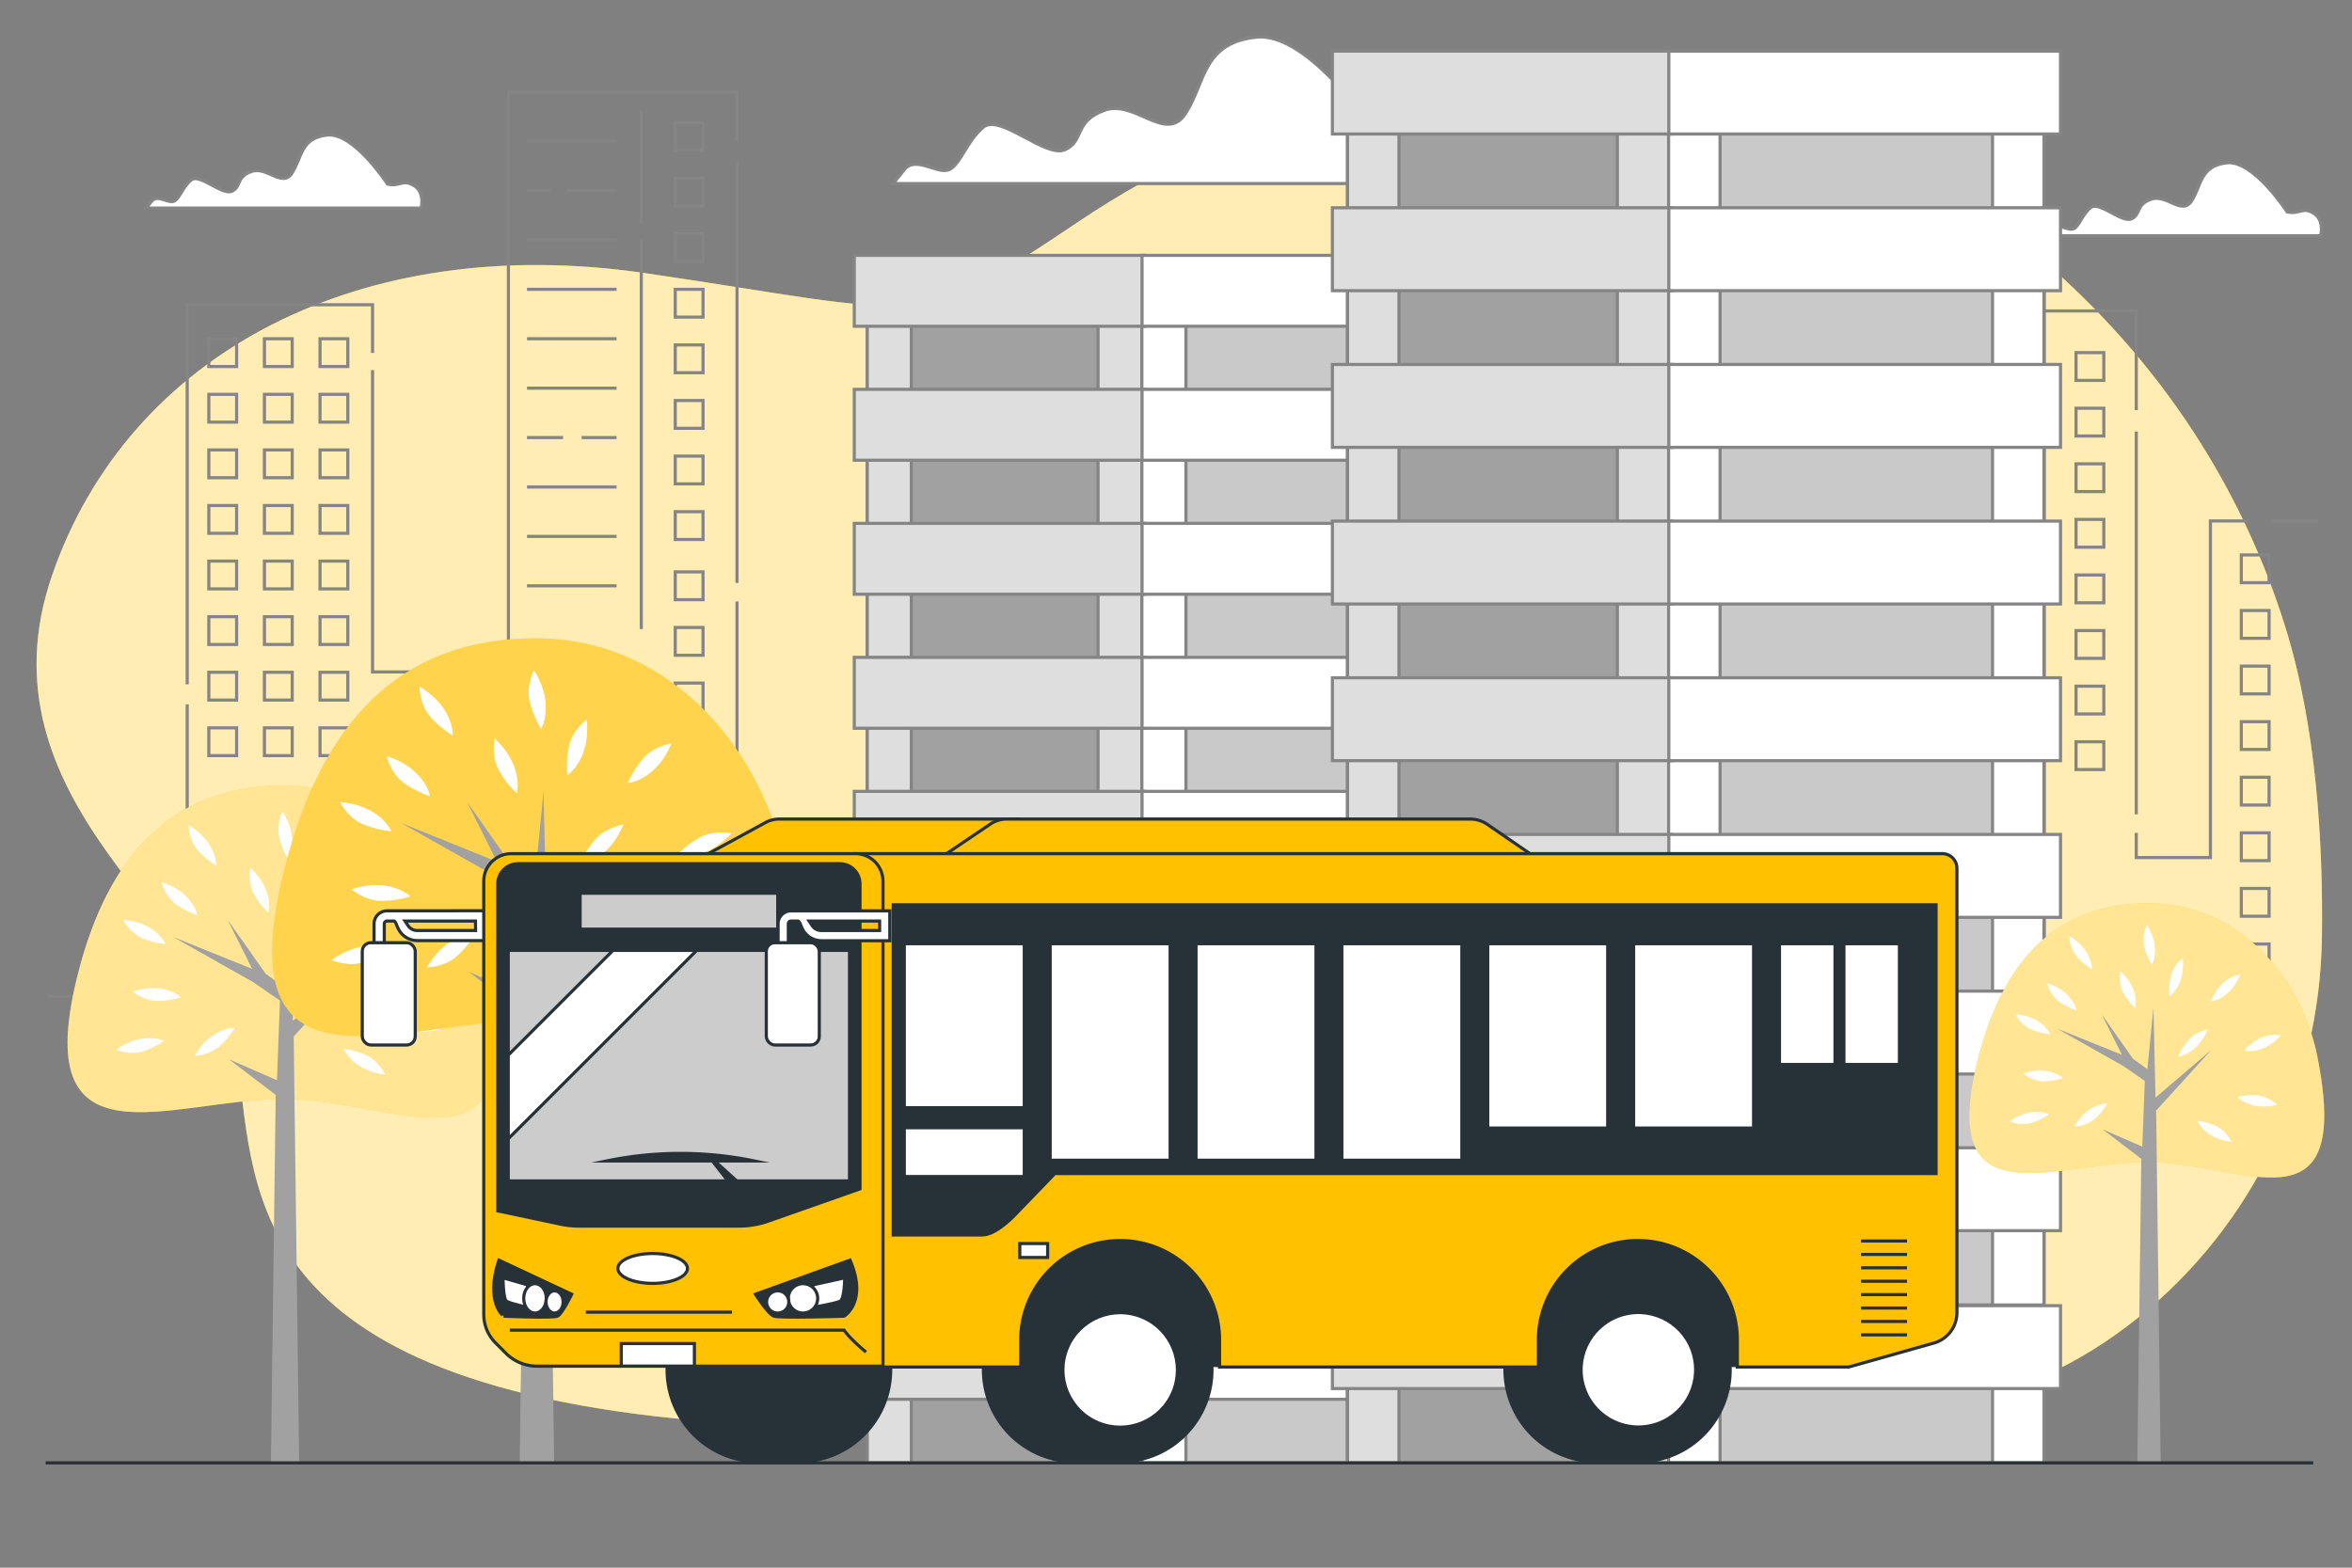<svg xmlns="http://www.w3.org/2000/svg" viewBox="0 0 750 500"><rect x="0" y="0" width="750" height="500" fill="#808080" stroke="none"/><g id="freepik--background-simple--inject-8"><path d="M681.78,420.28c36.79-29.5,58-74.28,58.63-121.43.41-29.72-1.73-67.06-11.71-99-32.93-105.38-126-162.54-194-174.73s-138.16,10.16-191,45.71-47.74,29.46-138.15,16.26S41,112.48,16.57,183.6,66.34,295,74.47,332.25,68.38,435.53,209.59,451.79s183.87-63,254-40.64C520,429.14,604,482.64,681.78,420.28Z" style="fill:#FFC100"></path><path d="M681.78,420.28c36.79-29.5,58-74.28,58.63-121.43.41-29.72-1.73-67.06-11.71-99-32.93-105.38-126-162.54-194-174.73s-138.16,10.16-191,45.71-47.74,29.46-138.15,16.26S41,112.48,16.57,183.6,66.34,295,74.47,332.25,68.38,435.53,209.59,451.79s183.87-63,254-40.64C520,429.14,604,482.64,681.78,420.28Z" style="fill:#fff;opacity:0.7"></path></g><g id="freepik--Clouds--inject-8"><path d="M439.19,43.27s-21.55-33.22-38.61-31.42-16.16,14.36-22.45,24.24-16.16-4.49-26-.9-6.29,9.88-12.57,12.57-20.66-11.67-26-7.18-7.19,11.67-10.78,13.47-10.77-4.49-14.36,0l-3.59,4.49h176s2.69-9.88-4.49-14.37S447.27,45.07,439.19,43.27Z" style="fill:#fff;stroke:#858585;stroke-miterlimit:10"></path><path d="M729.33,67.59S718.59,51,710.09,51.93,702,59.09,698.91,64s-8-2.24-13-.45-3.13,4.92-6.26,6.26-10.29-5.81-13-3.58-3.58,5.82-5.37,6.71-5.36-2.23-7.15,0l-1.79,2.24h87.66s1.34-4.92-2.24-7.16S733.35,68.48,729.33,67.59Z" style="fill:#fff;stroke:#858585;stroke-miterlimit:10"></path><path d="M123.57,58.72s-10.73-16.55-19.23-15.65-8,7.15-11.18,12.07-8-2.23-13-.44S77.06,59.62,73.93,61s-10.29-5.82-13-3.58-3.58,5.81-5.37,6.71-5.37-2.24-7.16,0l-1.78,2.23h87.66s1.34-4.92-2.24-7.15S127.6,59.62,123.57,58.72Z" style="fill:#fff;stroke:#858585;stroke-miterlimit:10"></path></g><g id="freepik--City--inject-8"><line x1="723.92" y1="166.15" x2="739.32" y2="166.15" style="fill:none;stroke:#858585;stroke-miterlimit:10"></line><polyline points="681.21 265.63 681.21 273.51 704.85 273.51 704.85 166.15 717.09 166.15" style="fill:none;stroke:#858585;stroke-miterlimit:10"></polyline><line x1="681.21" y1="137.63" x2="681.21" y2="259.71" style="fill:none;stroke:#858585;stroke-miterlimit:10"></line><polyline points="235.02 191.84 235.02 267.18 296.09 267.18 296.09 154.33 330.56 154.33 330.56 193.73 349.28 193.73 349.28 117.89 387.69 117.89 387.69 137.59 407.39 137.59 407.39 99.17 681.21 99.17 681.21 130.79" style="fill:none;stroke:#858585;stroke-miterlimit:10"></polyline><line x1="235.02" y1="51.53" x2="235.02" y2="185.91" style="fill:none;stroke:#858585;stroke-miterlimit:10"></line><polyline points="118.8 118.04 118.8 214.31 162.13 214.31 162.13 29.24 235.02 29.24 235.02 45.15" style="fill:none;stroke:#858585;stroke-miterlimit:10"></polyline><polyline points="59.7 218.26 59.7 97.2 118.8 97.2 118.8 112.57" style="fill:none;stroke:#858585;stroke-miterlimit:10"></polyline><polyline points="15.37 317.84 59.7 317.84 59.7 224.63" style="fill:none;stroke:#858585;stroke-miterlimit:10"></polyline><line x1="168.04" y1="45" x2="196.61" y2="45" style="fill:none;stroke:#858585;stroke-miterlimit:10"></line><line x1="180.47" y1="60.76" x2="196.61" y2="60.76" style="fill:none;stroke:#858585;stroke-miterlimit:10"></line><line x1="168.04" y1="60.76" x2="175.46" y2="60.76" style="fill:none;stroke:#858585;stroke-miterlimit:10"></line><line x1="168.04" y1="76.52" x2="196.61" y2="76.52" style="fill:none;stroke:#858585;stroke-miterlimit:10"></line><line x1="168.04" y1="92.28" x2="196.61" y2="92.28" style="fill:none;stroke:#858585;stroke-miterlimit:10"></line><line x1="168.04" y1="108.04" x2="196.61" y2="108.04" style="fill:none;stroke:#858585;stroke-miterlimit:10"></line><line x1="168.04" y1="123.8" x2="196.61" y2="123.8" style="fill:none;stroke:#858585;stroke-miterlimit:10"></line><line x1="185.48" y1="139.56" x2="196.61" y2="139.56" style="fill:none;stroke:#858585;stroke-miterlimit:10"></line><line x1="168.04" y1="139.56" x2="179.56" y2="139.56" style="fill:none;stroke:#858585;stroke-miterlimit:10"></line><line x1="168.04" y1="155.32" x2="196.61" y2="155.32" style="fill:none;stroke:#858585;stroke-miterlimit:10"></line><line x1="168.04" y1="171.08" x2="196.61" y2="171.08" style="fill:none;stroke:#858585;stroke-miterlimit:10"></line><line x1="168.04" y1="186.84" x2="196.61" y2="186.84" style="fill:none;stroke:#858585;stroke-miterlimit:10"></line><line x1="204.49" y1="76.58" x2="204.49" y2="200.63" style="fill:none;stroke:#858585;stroke-miterlimit:10"></line><line x1="204.49" y1="35.15" x2="204.49" y2="71.12" style="fill:none;stroke:#858585;stroke-miterlimit:10"></line><rect x="66.59" y="108.04" width="8.86" height="8.86" style="fill:none;stroke:#858585;stroke-miterlimit:10"></rect><rect x="66.59" y="125.77" width="8.86" height="8.86" style="fill:none;stroke:#858585;stroke-miterlimit:10"></rect><rect x="66.59" y="143.5" width="8.86" height="8.86" style="fill:none;stroke:#858585;stroke-miterlimit:10"></rect><rect x="66.59" y="161.23" width="8.86" height="8.86" style="fill:none;stroke:#858585;stroke-miterlimit:10"></rect><rect x="66.59" y="178.96" width="8.86" height="8.86" style="fill:none;stroke:#858585;stroke-miterlimit:10"></rect><rect x="66.59" y="196.69" width="8.86" height="8.86" style="fill:none;stroke:#858585;stroke-miterlimit:10"></rect><rect x="66.59" y="214.42" width="8.86" height="8.86" style="fill:none;stroke:#858585;stroke-miterlimit:10"></rect><rect x="66.59" y="232.14" width="8.86" height="8.86" style="fill:none;stroke:#858585;stroke-miterlimit:10"></rect><rect x="84.32" y="108.04" width="8.86" height="8.86" style="fill:none;stroke:#858585;stroke-miterlimit:10"></rect><rect x="84.32" y="125.77" width="8.86" height="8.86" style="fill:none;stroke:#858585;stroke-miterlimit:10"></rect><rect x="84.32" y="143.5" width="8.86" height="8.86" style="fill:none;stroke:#858585;stroke-miterlimit:10"></rect><rect x="84.32" y="161.23" width="8.86" height="8.86" style="fill:none;stroke:#858585;stroke-miterlimit:10"></rect><rect x="84.32" y="178.96" width="8.86" height="8.86" style="fill:none;stroke:#858585;stroke-miterlimit:10"></rect><rect x="84.32" y="196.69" width="8.86" height="8.86" style="fill:none;stroke:#858585;stroke-miterlimit:10"></rect><rect x="84.32" y="214.42" width="8.86" height="8.86" style="fill:none;stroke:#858585;stroke-miterlimit:10"></rect><rect x="84.32" y="232.14" width="8.86" height="8.86" style="fill:none;stroke:#858585;stroke-miterlimit:10"></rect><rect x="215.32" y="39.09" width="8.86" height="8.86" style="fill:none;stroke:#858585;stroke-miterlimit:10"></rect><rect x="215.32" y="56.82" width="8.86" height="8.86" style="fill:none;stroke:#858585;stroke-miterlimit:10"></rect><rect x="215.32" y="74.55" width="8.86" height="8.86" style="fill:none;stroke:#858585;stroke-miterlimit:10"></rect><rect x="215.32" y="92.28" width="8.86" height="8.86" style="fill:none;stroke:#858585;stroke-miterlimit:10"></rect><rect x="215.32" y="110.01" width="8.86" height="8.86" style="fill:none;stroke:#858585;stroke-miterlimit:10"></rect><rect x="215.32" y="127.74" width="8.86" height="8.86" style="fill:none;stroke:#858585;stroke-miterlimit:10"></rect><rect x="215.32" y="145.47" width="8.86" height="8.86" style="fill:none;stroke:#858585;stroke-miterlimit:10"></rect><rect x="215.32" y="163.2" width="8.86" height="8.86" style="fill:none;stroke:#858585;stroke-miterlimit:10"></rect><rect x="215.32" y="182.4" width="8.86" height="8.86" style="fill:none;stroke:#858585;stroke-miterlimit:10"></rect><rect x="215.32" y="200.13" width="8.86" height="8.86" style="fill:none;stroke:#858585;stroke-miterlimit:10"></rect><rect x="215.32" y="217.86" width="8.86" height="8.86" style="fill:none;stroke:#858585;stroke-miterlimit:10"></rect><rect x="215.32" y="235.59" width="8.86" height="8.86" style="fill:none;stroke:#858585;stroke-miterlimit:10"></rect><rect x="215.32" y="253.32" width="8.86" height="8.86" style="fill:none;stroke:#858585;stroke-miterlimit:10"></rect><rect x="215.32" y="271.05" width="8.86" height="8.86" style="fill:none;stroke:#858585;stroke-miterlimit:10"></rect><rect x="215.32" y="288.78" width="8.86" height="8.86" style="fill:none;stroke:#858585;stroke-miterlimit:10"></rect><rect x="215.32" y="306.51" width="8.86" height="8.86" style="fill:none;stroke:#858585;stroke-miterlimit:10"></rect><rect x="102.05" y="108.04" width="8.86" height="8.86" style="fill:none;stroke:#858585;stroke-miterlimit:10"></rect><rect x="102.05" y="125.77" width="8.86" height="8.86" style="fill:none;stroke:#858585;stroke-miterlimit:10"></rect><rect x="102.05" y="143.5" width="8.86" height="8.86" style="fill:none;stroke:#858585;stroke-miterlimit:10"></rect><rect x="102.05" y="161.23" width="8.86" height="8.86" style="fill:none;stroke:#858585;stroke-miterlimit:10"></rect><rect x="102.05" y="178.96" width="8.86" height="8.86" style="fill:none;stroke:#858585;stroke-miterlimit:10"></rect><rect x="102.05" y="196.69" width="8.86" height="8.86" style="fill:none;stroke:#858585;stroke-miterlimit:10"></rect><rect x="102.05" y="214.42" width="8.86" height="8.86" style="fill:none;stroke:#858585;stroke-miterlimit:10"></rect><rect x="102.05" y="232.14" width="8.86" height="8.86" style="fill:none;stroke:#858585;stroke-miterlimit:10"></rect><rect x="714.7" y="176.99" width="8.86" height="8.86" style="fill:none;stroke:#858585;stroke-miterlimit:10"></rect><rect x="714.7" y="194.72" width="8.86" height="8.86" style="fill:none;stroke:#858585;stroke-miterlimit:10"></rect><rect x="714.7" y="212.45" width="8.86" height="8.86" style="fill:none;stroke:#858585;stroke-miterlimit:10"></rect><rect x="714.7" y="230.17" width="8.86" height="8.86" style="fill:none;stroke:#858585;stroke-miterlimit:10"></rect><rect x="714.7" y="247.9" width="8.86" height="8.86" style="fill:none;stroke:#858585;stroke-miterlimit:10"></rect><rect x="714.7" y="265.63" width="8.86" height="8.86" style="fill:none;stroke:#858585;stroke-miterlimit:10"></rect><rect x="714.7" y="283.36" width="8.86" height="8.86" style="fill:none;stroke:#858585;stroke-miterlimit:10"></rect><rect x="714.7" y="301.09" width="8.86" height="8.86" style="fill:none;stroke:#858585;stroke-miterlimit:10"></rect><rect x="662" y="112.47" width="8.86" height="8.86" style="fill:none;stroke:#858585;stroke-miterlimit:10"></rect><rect x="662" y="130.2" width="8.86" height="8.86" style="fill:none;stroke:#858585;stroke-miterlimit:10"></rect><rect x="662" y="147.93" width="8.86" height="8.86" style="fill:none;stroke:#858585;stroke-miterlimit:10"></rect><rect x="662" y="165.66" width="8.86" height="8.86" style="fill:none;stroke:#858585;stroke-miterlimit:10"></rect><rect x="662" y="183.39" width="8.86" height="8.86" style="fill:none;stroke:#858585;stroke-miterlimit:10"></rect><rect x="662" y="201.12" width="8.86" height="8.86" style="fill:none;stroke:#858585;stroke-miterlimit:10"></rect><rect x="662" y="218.85" width="8.86" height="8.86" style="fill:none;stroke:#858585;stroke-miterlimit:10"></rect><rect x="662" y="236.58" width="8.86" height="8.86" style="fill:none;stroke:#858585;stroke-miterlimit:10"></rect></g><g id="freepik--Buidings--inject-8"><rect x="276.55" y="98.7" width="189.95" height="25.61" style="fill:#a1a1a1;stroke:#858585;stroke-miterlimit:10"></rect><rect x="364.17" y="98.7" width="102.32" height="25.61" style="fill:#c9c9c9;stroke:#858585;stroke-miterlimit:10"></rect><rect x="350.14" y="98.6" width="14.04" height="25.73" style="fill:#dedede;stroke:#858585;stroke-miterlimit:10"></rect><rect x="364.12" y="98.6" width="14.04" height="25.73" style="fill:#fff;stroke:#858585;stroke-miterlimit:10"></rect><rect x="276.55" y="98.6" width="14.04" height="25.73" style="fill:#dedede;stroke:#858585;stroke-miterlimit:10"></rect><rect x="452.46" y="98.6" width="14.04" height="25.73" style="fill:#fff;stroke:#858585;stroke-miterlimit:10"></rect><rect x="272.41" y="81.45" width="92.54" height="22.61" style="fill:#dedede;stroke:#858585;stroke-miterlimit:10"></rect><rect x="364.17" y="81.45" width="106.83" height="22.61" style="fill:#fff;stroke:#858585;stroke-miterlimit:10"></rect><rect x="276.55" y="143.89" width="189.95" height="25.61" style="fill:#a1a1a1;stroke:#858585;stroke-miterlimit:10"></rect><rect x="364.17" y="143.89" width="102.32" height="25.61" style="fill:#c9c9c9;stroke:#858585;stroke-miterlimit:10"></rect><rect x="276.55" y="189.08" width="189.95" height="25.61" style="fill:#a1a1a1;stroke:#858585;stroke-miterlimit:10"></rect><rect x="364.17" y="189.08" width="102.32" height="25.61" style="fill:#c9c9c9;stroke:#858585;stroke-miterlimit:10"></rect><rect x="276.55" y="229.4" width="189.95" height="25.61" style="fill:#a1a1a1;stroke:#858585;stroke-miterlimit:10"></rect><rect x="364.17" y="229.4" width="102.32" height="25.61" style="fill:#c9c9c9;stroke:#858585;stroke-miterlimit:10"></rect><rect x="276.55" y="269.72" width="189.95" height="25.61" style="fill:#a1a1a1;stroke:#858585;stroke-miterlimit:10"></rect><rect x="364.17" y="269.72" width="102.32" height="25.61" style="fill:#c9c9c9;stroke:#858585;stroke-miterlimit:10"></rect><rect x="276.55" y="315.6" width="189.95" height="25.61" style="fill:#a1a1a1;stroke:#858585;stroke-miterlimit:10"></rect><rect x="364.17" y="315.6" width="102.32" height="25.61" style="fill:#c9c9c9;stroke:#858585;stroke-miterlimit:10"></rect><rect x="276.55" y="357.31" width="189.95" height="25.61" style="fill:#a1a1a1;stroke:#858585;stroke-miterlimit:10"></rect><rect x="364.17" y="357.31" width="102.32" height="25.61" style="fill:#c9c9c9;stroke:#858585;stroke-miterlimit:10"></rect><rect x="350.14" y="141.34" width="14.04" height="25.73" style="fill:#dedede;stroke:#858585;stroke-miterlimit:10"></rect><rect x="364.12" y="141.34" width="14.04" height="25.73" style="fill:#fff;stroke:#858585;stroke-miterlimit:10"></rect><rect x="276.55" y="141.34" width="14.04" height="25.73" style="fill:#dedede;stroke:#858585;stroke-miterlimit:10"></rect><rect x="452.46" y="141.34" width="14.04" height="25.73" style="fill:#fff;stroke:#858585;stroke-miterlimit:10"></rect><rect x="272.41" y="124.18" width="92.54" height="22.61" style="fill:#dedede;stroke:#858585;stroke-miterlimit:10"></rect><rect x="364.17" y="124.18" width="106.83" height="22.61" style="fill:#fff;stroke:#858585;stroke-miterlimit:10"></rect><rect x="350.14" y="184.08" width="14.04" height="25.73" style="fill:#dedede;stroke:#858585;stroke-miterlimit:10"></rect><rect x="364.12" y="184.08" width="14.04" height="25.73" style="fill:#fff;stroke:#858585;stroke-miterlimit:10"></rect><rect x="276.55" y="184.08" width="14.04" height="25.73" style="fill:#dedede;stroke:#858585;stroke-miterlimit:10"></rect><rect x="452.46" y="184.08" width="14.04" height="25.73" style="fill:#fff;stroke:#858585;stroke-miterlimit:10"></rect><rect x="272.41" y="166.92" width="92.54" height="22.61" style="fill:#dedede;stroke:#858585;stroke-miterlimit:10"></rect><rect x="364.17" y="166.92" width="106.83" height="22.61" style="fill:#fff;stroke:#858585;stroke-miterlimit:10"></rect><rect x="350.14" y="226.81" width="14.04" height="25.73" style="fill:#dedede;stroke:#858585;stroke-miterlimit:10"></rect><rect x="364.12" y="226.81" width="14.04" height="25.73" style="fill:#fff;stroke:#858585;stroke-miterlimit:10"></rect><rect x="276.55" y="226.81" width="14.04" height="25.73" style="fill:#dedede;stroke:#858585;stroke-miterlimit:10"></rect><rect x="452.46" y="226.81" width="14.04" height="25.73" style="fill:#fff;stroke:#858585;stroke-miterlimit:10"></rect><rect x="272.41" y="209.66" width="92.54" height="22.61" style="fill:#dedede;stroke:#858585;stroke-miterlimit:10"></rect><rect x="364.17" y="209.66" width="106.83" height="22.61" style="fill:#fff;stroke:#858585;stroke-miterlimit:10"></rect><rect x="350.14" y="269.55" width="14.04" height="25.73" style="fill:#dedede;stroke:#858585;stroke-miterlimit:10"></rect><rect x="364.12" y="269.55" width="14.04" height="25.73" style="fill:#fff;stroke:#858585;stroke-miterlimit:10"></rect><rect x="276.55" y="269.55" width="14.04" height="25.73" style="fill:#dedede;stroke:#858585;stroke-miterlimit:10"></rect><rect x="452.46" y="269.55" width="14.04" height="25.73" style="fill:#fff;stroke:#858585;stroke-miterlimit:10"></rect><rect x="272.41" y="252.4" width="92.54" height="22.61" style="fill:#dedede;stroke:#858585;stroke-miterlimit:10"></rect><rect x="364.17" y="252.4" width="106.83" height="22.61" style="fill:#fff;stroke:#858585;stroke-miterlimit:10"></rect><rect x="350.14" y="312.29" width="14.04" height="25.73" style="fill:#dedede;stroke:#858585;stroke-miterlimit:10"></rect><rect x="364.12" y="312.29" width="14.04" height="25.73" style="fill:#fff;stroke:#858585;stroke-miterlimit:10"></rect><rect x="276.55" y="312.29" width="14.04" height="25.73" style="fill:#dedede;stroke:#858585;stroke-miterlimit:10"></rect><rect x="452.46" y="312.29" width="14.04" height="25.73" style="fill:#fff;stroke:#858585;stroke-miterlimit:10"></rect><rect x="272.41" y="295.14" width="92.54" height="22.61" style="fill:#dedede;stroke:#858585;stroke-miterlimit:10"></rect><rect x="364.17" y="295.14" width="106.83" height="22.61" style="fill:#fff;stroke:#858585;stroke-miterlimit:10"></rect><rect x="350.14" y="355.03" width="14.04" height="25.73" style="fill:#dedede;stroke:#858585;stroke-miterlimit:10"></rect><rect x="364.12" y="355.03" width="14.04" height="25.73" style="fill:#fff;stroke:#858585;stroke-miterlimit:10"></rect><rect x="276.55" y="355.03" width="14.04" height="25.73" style="fill:#dedede;stroke:#858585;stroke-miterlimit:10"></rect><rect x="452.46" y="355.03" width="14.04" height="25.73" style="fill:#fff;stroke:#858585;stroke-miterlimit:10"></rect><rect x="272.41" y="337.87" width="92.54" height="22.61" style="fill:#dedede;stroke:#858585;stroke-miterlimit:10"></rect><rect x="364.17" y="337.87" width="106.83" height="22.61" style="fill:#fff;stroke:#858585;stroke-miterlimit:10"></rect><rect x="276.55" y="397.87" width="189.95" height="25.61" style="fill:#c9c9c9;stroke:#858585;stroke-miterlimit:10"></rect><rect x="276.55" y="397.87" width="87.63" height="25.61" style="fill:#a1a1a1;stroke:#858585;stroke-miterlimit:10"></rect><rect x="350.14" y="397.77" width="14.04" height="25.73" style="fill:#dedede;stroke:#858585;stroke-miterlimit:10"></rect><rect x="364.12" y="397.77" width="14.04" height="25.73" style="fill:#fff;stroke:#858585;stroke-miterlimit:10"></rect><rect x="276.55" y="397.77" width="14.04" height="25.73" style="fill:#dedede;stroke:#858585;stroke-miterlimit:10"></rect><rect x="452.46" y="397.77" width="14.04" height="25.73" style="fill:#fff;stroke:#858585;stroke-miterlimit:10"></rect><rect x="272.41" y="380.61" width="92.54" height="22.61" style="fill:#dedede;stroke:#858585;stroke-miterlimit:10"></rect><rect x="364.17" y="380.61" width="106.83" height="22.61" style="fill:#fff;stroke:#858585;stroke-miterlimit:10"></rect><rect x="276.55" y="440.94" width="189.95" height="25.61" style="fill:#c9c9c9;stroke:#858585;stroke-miterlimit:10"></rect><rect x="276.55" y="440.94" width="87.63" height="25.61" style="fill:#a1a1a1;stroke:#858585;stroke-miterlimit:10"></rect><rect x="350.14" y="440.83" width="14.04" height="25.73" style="fill:#dedede;stroke:#858585;stroke-miterlimit:10"></rect><rect x="364.12" y="440.83" width="14.04" height="25.73" style="fill:#fff;stroke:#858585;stroke-miterlimit:10"></rect><rect x="276.55" y="440.83" width="14.04" height="25.73" style="fill:#dedede;stroke:#858585;stroke-miterlimit:10"></rect><rect x="452.46" y="440.83" width="14.04" height="25.73" style="fill:#fff;stroke:#858585;stroke-miterlimit:10"></rect><rect x="272.41" y="423.68" width="92.54" height="22.61" style="fill:#dedede;stroke:#858585;stroke-miterlimit:10"></rect><rect x="364.17" y="423.68" width="106.83" height="22.61" style="fill:#fff;stroke:#858585;stroke-miterlimit:10"></rect><rect x="429.7" y="36.48" width="222.08" height="29.94" style="fill:#a1a1a1;stroke:#858585;stroke-miterlimit:10"></rect><rect x="532.15" y="36.48" width="119.63" height="29.94" style="fill:#c9c9c9;stroke:#858585;stroke-miterlimit:10"></rect><rect x="515.74" y="36.36" width="16.41" height="30.08" style="fill:#dedede;stroke:#858585;stroke-miterlimit:10"></rect><rect x="532.08" y="36.36" width="16.41" height="30.08" style="fill:#fff;stroke:#858585;stroke-miterlimit:10"></rect><rect x="429.7" y="36.36" width="16.41" height="30.08" style="fill:#dedede;stroke:#858585;stroke-miterlimit:10"></rect><rect x="635.37" y="36.36" width="16.41" height="30.08" style="fill:#fff;stroke:#858585;stroke-miterlimit:10"></rect><rect x="424.87" y="16.3" width="108.2" height="26.44" style="fill:#dedede;stroke:#858585;stroke-miterlimit:10"></rect><rect x="532.15" y="16.3" width="124.9" height="26.44" style="fill:#fff;stroke:#858585;stroke-miterlimit:10"></rect><rect x="429.7" y="89.31" width="222.08" height="29.94" style="fill:#a1a1a1;stroke:#858585;stroke-miterlimit:10"></rect><rect x="532.15" y="89.31" width="119.63" height="29.94" style="fill:#c9c9c9;stroke:#858585;stroke-miterlimit:10"></rect><rect x="429.7" y="142.14" width="222.08" height="29.94" style="fill:#a1a1a1;stroke:#858585;stroke-miterlimit:10"></rect><rect x="532.15" y="142.14" width="119.63" height="29.94" style="fill:#c9c9c9;stroke:#858585;stroke-miterlimit:10"></rect><rect x="429.7" y="189.28" width="222.08" height="29.94" style="fill:#a1a1a1;stroke:#858585;stroke-miterlimit:10"></rect><rect x="532.15" y="189.28" width="119.63" height="29.94" style="fill:#c9c9c9;stroke:#858585;stroke-miterlimit:10"></rect><rect x="429.7" y="236.42" width="222.08" height="29.94" style="fill:#a1a1a1;stroke:#858585;stroke-miterlimit:10"></rect><rect x="532.15" y="236.42" width="119.63" height="29.94" style="fill:#c9c9c9;stroke:#858585;stroke-miterlimit:10"></rect><rect x="429.7" y="290.07" width="222.08" height="29.94" style="fill:#a1a1a1;stroke:#858585;stroke-miterlimit:10"></rect><rect x="532.15" y="290.07" width="119.63" height="29.94" style="fill:#c9c9c9;stroke:#858585;stroke-miterlimit:10"></rect><rect x="429.7" y="338.83" width="222.08" height="29.94" style="fill:#a1a1a1;stroke:#858585;stroke-miterlimit:10"></rect><rect x="532.15" y="338.83" width="119.63" height="29.94" style="fill:#c9c9c9;stroke:#858585;stroke-miterlimit:10"></rect><rect x="515.74" y="86.33" width="16.41" height="30.08" style="fill:#dedede;stroke:#858585;stroke-miterlimit:10"></rect><rect x="532.08" y="86.33" width="16.41" height="30.08" style="fill:#fff;stroke:#858585;stroke-miterlimit:10"></rect><rect x="429.7" y="86.33" width="16.41" height="30.08" style="fill:#dedede;stroke:#858585;stroke-miterlimit:10"></rect><rect x="635.37" y="86.33" width="16.41" height="30.08" style="fill:#fff;stroke:#858585;stroke-miterlimit:10"></rect><rect x="424.87" y="66.27" width="108.2" height="26.44" style="fill:#dedede;stroke:#858585;stroke-miterlimit:10"></rect><rect x="532.15" y="66.27" width="124.9" height="26.44" style="fill:#fff;stroke:#858585;stroke-miterlimit:10"></rect><rect x="515.74" y="136.29" width="16.41" height="30.08" style="fill:#dedede;stroke:#858585;stroke-miterlimit:10"></rect><rect x="532.08" y="136.29" width="16.41" height="30.08" style="fill:#fff;stroke:#858585;stroke-miterlimit:10"></rect><rect x="429.7" y="136.29" width="16.41" height="30.08" style="fill:#dedede;stroke:#858585;stroke-miterlimit:10"></rect><rect x="635.37" y="136.29" width="16.41" height="30.08" style="fill:#fff;stroke:#858585;stroke-miterlimit:10"></rect><rect x="424.87" y="116.24" width="108.2" height="26.44" style="fill:#dedede;stroke:#858585;stroke-miterlimit:10"></rect><rect x="532.15" y="116.24" width="124.9" height="26.44" style="fill:#fff;stroke:#858585;stroke-miterlimit:10"></rect><rect x="515.74" y="186.26" width="16.41" height="30.08" style="fill:#dedede;stroke:#858585;stroke-miterlimit:10"></rect><rect x="532.08" y="186.26" width="16.41" height="30.08" style="fill:#fff;stroke:#858585;stroke-miterlimit:10"></rect><rect x="429.7" y="186.26" width="16.41" height="30.08" style="fill:#dedede;stroke:#858585;stroke-miterlimit:10"></rect><rect x="635.37" y="186.26" width="16.41" height="30.08" style="fill:#fff;stroke:#858585;stroke-miterlimit:10"></rect><rect x="424.87" y="166.2" width="108.2" height="26.44" style="fill:#dedede;stroke:#858585;stroke-miterlimit:10"></rect><rect x="532.15" y="166.2" width="124.9" height="26.44" style="fill:#fff;stroke:#858585;stroke-miterlimit:10"></rect><rect x="515.74" y="236.23" width="16.41" height="30.08" style="fill:#dedede;stroke:#858585;stroke-miterlimit:10"></rect><rect x="532.08" y="236.23" width="16.41" height="30.08" style="fill:#fff;stroke:#858585;stroke-miterlimit:10"></rect><rect x="429.7" y="236.23" width="16.41" height="30.08" style="fill:#dedede;stroke:#858585;stroke-miterlimit:10"></rect><rect x="635.37" y="236.23" width="16.41" height="30.08" style="fill:#fff;stroke:#858585;stroke-miterlimit:10"></rect><rect x="424.87" y="216.17" width="108.2" height="26.44" style="fill:#dedede;stroke:#858585;stroke-miterlimit:10"></rect><rect x="532.15" y="216.17" width="124.9" height="26.44" style="fill:#fff;stroke:#858585;stroke-miterlimit:10"></rect><rect x="515.74" y="286.19" width="16.41" height="30.08" style="fill:#dedede;stroke:#858585;stroke-miterlimit:10"></rect><rect x="532.08" y="286.19" width="16.41" height="30.08" style="fill:#fff;stroke:#858585;stroke-miterlimit:10"></rect><rect x="429.7" y="286.19" width="16.41" height="30.08" style="fill:#dedede;stroke:#858585;stroke-miterlimit:10"></rect><rect x="635.37" y="286.19" width="16.41" height="30.08" style="fill:#fff;stroke:#858585;stroke-miterlimit:10"></rect><rect x="424.87" y="266.14" width="108.2" height="26.44" style="fill:#dedede;stroke:#858585;stroke-miterlimit:10"></rect><rect x="532.15" y="266.14" width="124.9" height="26.44" style="fill:#fff;stroke:#858585;stroke-miterlimit:10"></rect><rect x="515.74" y="336.16" width="16.41" height="30.08" style="fill:#dedede;stroke:#858585;stroke-miterlimit:10"></rect><rect x="532.08" y="336.16" width="16.41" height="30.08" style="fill:#fff;stroke:#858585;stroke-miterlimit:10"></rect><rect x="429.7" y="336.16" width="16.41" height="30.08" style="fill:#dedede;stroke:#858585;stroke-miterlimit:10"></rect><rect x="635.37" y="336.16" width="16.41" height="30.08" style="fill:#fff;stroke:#858585;stroke-miterlimit:10"></rect><rect x="424.87" y="316.11" width="108.2" height="26.44" style="fill:#dedede;stroke:#858585;stroke-miterlimit:10"></rect><rect x="532.15" y="316.11" width="124.9" height="26.44" style="fill:#fff;stroke:#858585;stroke-miterlimit:10"></rect><rect x="429.7" y="386.25" width="222.08" height="29.94" style="fill:#c9c9c9;stroke:#858585;stroke-miterlimit:10"></rect><rect x="429.7" y="386.25" width="102.45" height="29.94" style="fill:#a1a1a1;stroke:#858585;stroke-miterlimit:10"></rect><rect x="515.74" y="386.13" width="16.41" height="30.08" style="fill:#dedede;stroke:#858585;stroke-miterlimit:10"></rect><rect x="532.08" y="386.13" width="16.41" height="30.08" style="fill:#fff;stroke:#858585;stroke-miterlimit:10"></rect><rect x="429.7" y="386.13" width="16.41" height="30.08" style="fill:#dedede;stroke:#858585;stroke-miterlimit:10"></rect><rect x="635.37" y="386.13" width="16.41" height="30.08" style="fill:#fff;stroke:#858585;stroke-miterlimit:10"></rect><rect x="424.87" y="366.07" width="108.2" height="26.44" style="fill:#dedede;stroke:#858585;stroke-miterlimit:10"></rect><rect x="532.15" y="366.07" width="124.9" height="26.44" style="fill:#fff;stroke:#858585;stroke-miterlimit:10"></rect><rect x="429.7" y="436.6" width="222.08" height="29.94" style="fill:#c9c9c9;stroke:#858585;stroke-miterlimit:10"></rect><rect x="429.7" y="436.6" width="102.45" height="29.94" style="fill:#a1a1a1;stroke:#858585;stroke-miterlimit:10"></rect><rect x="515.74" y="436.48" width="16.41" height="30.08" style="fill:#dedede;stroke:#858585;stroke-miterlimit:10"></rect><rect x="532.08" y="436.48" width="16.41" height="30.08" style="fill:#fff;stroke:#858585;stroke-miterlimit:10"></rect><rect x="429.7" y="436.48" width="16.41" height="30.08" style="fill:#dedede;stroke:#858585;stroke-miterlimit:10"></rect><rect x="635.37" y="436.48" width="16.41" height="30.08" style="fill:#fff;stroke:#858585;stroke-miterlimit:10"></rect><rect x="424.87" y="416.43" width="108.2" height="26.44" style="fill:#dedede;stroke:#858585;stroke-miterlimit:10"></rect><rect x="532.15" y="416.43" width="124.9" height="26.44" style="fill:#fff;stroke:#858585;stroke-miterlimit:10"></rect></g><g id="freepik--Trees--inject-8"><path d="M156,310c13.69,69.41-29.32,40.5-65.48,40.5S8.53,374,25,310c9.43-36.59,29.31-59.47,65.48-59.47S150.22,280.71,156,310Z" style="fill:#FFC100"></path><path d="M156,310c13.69,69.41-29.32,40.5-65.48,40.5S8.53,374,25,310c9.43-36.59,29.31-59.47,65.48-59.47S150.22,280.71,156,310Z" style="fill:#fff;opacity:0.58"></path><polygon points="73.02 337.85 87.91 349.22 86.39 466.2 95.39 466.2 93.66 330.58 114.96 307.15 93.4 325.57 92.62 290.68 90.27 314.6 84.72 310.57 72.63 293.43 80.4 309.01 55.38 298.92 80.88 313.33 89.27 319.14 88.31 344.52 73.02 337.85" style="fill:#a1a1a1"></polygon><path d="M79.83,276.75a13.32,13.32,0,0,0,1,8.18,25.18,25.18,0,0,0,4.75,6.17S87.61,284.05,79.83,276.75Z" style="fill:#fff"></path><path d="M42.34,316.25a13.32,13.32,0,0,0,7.66,3,25.47,25.47,0,0,0,7.71-1.17S52.49,313,42.34,316.25Z" style="fill:#fff"></path><path d="M37.08,334.78a13.36,13.36,0,0,0,8.23.63,25.22,25.22,0,0,0,7-3.41S45.8,328.63,37.08,334.78Z" style="fill:#fff"></path><path d="M62.08,336.71a13.33,13.33,0,0,0,7.74-2.85,25.33,25.33,0,0,0,5-6S67.45,327.49,62.08,336.71Z" style="fill:#fff"></path><path d="M51.54,281.37A13.29,13.29,0,0,0,56,288.32a25.49,25.49,0,0,0,6.94,3.56S61.69,284.64,51.54,281.37Z" style="fill:#fff"></path><path d="M126.12,278.07a13.31,13.31,0,0,0-7.31,3.81,25.42,25.42,0,0,0-4.15,6.59S122,287.9,126.12,278.07Z" style="fill:#fff"></path><path d="M141.82,301.61a13.36,13.36,0,0,0-8.18,1.05,25.46,25.46,0,0,0-6.17,4.75S134.53,309.4,141.82,301.61Z" style="fill:#fff"></path><path d="M140.29,328.35a13.33,13.33,0,0,0-7.43-3.58,25.39,25.39,0,0,0-7.77.62S129.93,330.9,140.29,328.35Z" style="fill:#fff"></path><path d="M122.77,342.7a13.4,13.4,0,0,0-5.67-6,25.46,25.46,0,0,0-7.48-2.18S112.18,341.39,122.77,342.7Z" style="fill:#fff"></path><path d="M113.55,299.31a13.36,13.36,0,0,0-7.32,3.81,25.75,25.75,0,0,0-4.15,6.59S109.4,309.14,113.55,299.31Z" style="fill:#fff"></path><path d="M39.33,293.41a13.29,13.29,0,0,0,5.89,5.77,25.32,25.32,0,0,0,7.56,1.9S50,294.31,39.33,293.41Z" style="fill:#fff"></path><path d="M103.92,271.77a13.35,13.35,0,0,0-4.59,6.85,25.3,25.3,0,0,0-.48,7.77S105,282.38,103.92,271.77Z" style="fill:#fff"></path><path d="M90.09,258.82A13.37,13.37,0,0,0,89,267a25.36,25.36,0,0,0,3,7.19S95.74,267.87,90.09,258.82Z" style="fill:#fff"></path><path d="M60.15,263.17A13.37,13.37,0,0,0,62.89,271a25.58,25.58,0,0,0,6,5S69.3,268.66,60.15,263.17Z" style="fill:#fff"></path><path d="M739,337.19c11.31,57.32-24.21,33.45-54.07,33.45s-67.71,19.44-54.07-33.45C638.68,307,655.1,288.08,685,288.08S734.27,313,739,337.19Z" style="fill:#FFC100"></path><path d="M739,337.19c11.31,57.32-24.21,33.45-54.07,33.45s-67.71,19.44-54.07-33.45C638.68,307,655.1,288.08,685,288.08S734.27,313,739,337.19Z" style="fill:#fff;opacity:0.58"></path><polygon points="670.51 360.21 682.81 369.6 681.55 466.2 688.98 466.2 687.55 354.2 705.15 334.86 687.34 350.07 686.7 321.26 684.75 341 680.17 337.69 670.19 323.52 676.61 336.4 655.94 328.06 677 339.96 683.93 344.76 683.13 365.71 670.51 360.21" style="fill:#a1a1a1"></polygon><path d="M676.13,309.75a11,11,0,0,0,.86,6.76,21.13,21.13,0,0,0,3.93,5.1S682.56,315.78,676.13,309.75Z" style="fill:#fff"></path><path d="M645.17,342.37a11.05,11.05,0,0,0,6.34,2.51,21,21,0,0,0,6.36-1S653.56,339.65,645.17,342.37Z" style="fill:#fff"></path><path d="M640.84,357.68a11.06,11.06,0,0,0,6.79.52,21.09,21.09,0,0,0,5.78-2.82S648,352.59,640.84,357.68Z" style="fill:#fff"></path><path d="M661.48,359.27a11,11,0,0,0,6.39-2.35,20.78,20.78,0,0,0,4.09-5S665.91,351.65,661.48,359.27Z" style="fill:#fff"></path><path d="M652.77,313.57a11,11,0,0,0,3.67,5.74,20.9,20.9,0,0,0,5.72,2.93S661.16,316.27,652.77,313.57Z" style="fill:#fff"></path><path d="M714.37,310.84a11,11,0,0,0-6,3.15,20.85,20.85,0,0,0-3.42,5.44S710.94,319,714.37,310.84Z" style="fill:#fff"></path><path d="M727.33,330.28a11.06,11.06,0,0,0-6.76.87,21.06,21.06,0,0,0-5.09,3.92S721.31,336.72,727.33,330.28Z" style="fill:#fff"></path><path d="M726.06,352.36a11,11,0,0,0-6.14-3,21.19,21.19,0,0,0-6.41.52S717.5,354.47,726.06,352.36Z" style="fill:#fff"></path><path d="M711.59,364.21a11,11,0,0,0-4.67-4.95,20.86,20.86,0,0,0-6.18-1.8S702.85,363.13,711.59,364.21Z" style="fill:#fff"></path><path d="M704,328.38a11,11,0,0,0-6,3.15,21.05,21.05,0,0,0-3.43,5.44S700.55,336.5,704,328.38Z" style="fill:#fff"></path><path d="M642.69,323.51a11,11,0,0,0,4.86,4.77,21.08,21.08,0,0,0,6.24,1.56S651.47,324.25,642.69,323.51Z" style="fill:#fff"></path><path d="M696,305.64a11,11,0,0,0-3.79,5.65,21,21,0,0,0-.4,6.43S696.92,314.4,696,305.64Z" style="fill:#fff"></path><path d="M684.61,295a11,11,0,0,0-.91,6.75,20.93,20.93,0,0,0,2.49,5.93S689.27,302.42,684.61,295Z" style="fill:#fff"></path><path d="M659.88,298.54a11,11,0,0,0,2.27,6.42,21,21,0,0,0,4.91,4.16S667.44,303.07,659.88,298.54Z" style="fill:#fff"></path><path d="M250.49,276c16.67,84.51-35.7,49.31-79.73,49.31S70.93,354,91,276c11.49-44.55,35.7-72.41,79.73-72.41S243.46,240.35,250.49,276Z" style="fill:#FFC100"></path><path d="M250.49,276c16.67,84.51-35.7,49.31-79.73,49.31S70.93,354,91,276c11.49-44.55,35.7-72.41,79.73-72.41S243.46,240.35,250.49,276Z" style="fill:#fff;opacity:0.3"></path><polygon points="149.45 309.93 167.59 323.77 165.73 466.2 176.69 466.2 174.59 301.07 200.52 272.54 174.27 294.97 173.32 252.5 170.45 281.61 163.7 276.71 148.98 255.84 158.44 274.81 127.97 262.52 159.03 280.06 169.25 287.15 168.07 318.04 149.45 309.93" style="fill:#a1a1a1"></polygon><path d="M157.74,235.53s-1.17,5.44,1.27,10A30.8,30.8,0,0,0,164.8,253S167.22,244.41,157.74,235.53Z" style="fill:#fff"></path><path d="M112.1,283.62s4.2,3.66,9.33,3.71a31.14,31.14,0,0,0,9.38-1.43S124.46,279.62,112.1,283.62Z" style="fill:#fff"></path><path d="M105.7,306.19s5.1,2.25,10,.77a31.36,31.36,0,0,0,8.53-4.15S116.32,298.7,105.7,306.19Z" style="fill:#fff"></path><path d="M136.14,308.54s5.57-.08,9.43-3.47a31.05,31.05,0,0,0,6-7.32S142.68,297.31,136.14,308.54Z" style="fill:#fff"></path><path d="M123.3,241.16s1.26,5.42,5.4,8.46a31.1,31.1,0,0,0,8.44,4.33S135.67,245.14,123.3,241.16Z" style="fill:#fff"></path><path d="M214.12,237.14s-5.52.78-8.91,4.63a31.1,31.1,0,0,0-5.05,8S209.06,249.1,214.12,237.14Z" style="fill:#fff"></path><path d="M233.23,265.8s-5.45-1.17-10,1.27a31.08,31.08,0,0,0-7.52,5.79S224.35,275.28,233.23,265.8Z" style="fill:#fff"></path><path d="M231.36,298.36s-3.93-4-9.05-4.37a30.9,30.9,0,0,0-9.45.76S218.74,301.47,231.36,298.36Z" style="fill:#fff"></path><path d="M210,315.83s-2.26-5.1-6.9-7.3a31.12,31.12,0,0,0-9.11-2.67S197.13,314.24,210,315.83Z" style="fill:#fff"></path><path d="M198.8,263s-5.51.78-8.9,4.63a30.94,30.94,0,0,0-5.06,8S193.75,275,198.8,263Z" style="fill:#fff"></path><path d="M108.43,255.81s2.46,5,7.18,7a30.93,30.93,0,0,0,9.2,2.31S121.38,256.91,108.43,255.81Z" style="fill:#fff"></path><path d="M187.08,229.46s-4.46,3.33-5.59,8.34a30.87,30.87,0,0,0-.58,9.47S188.39,242.39,187.08,229.46Z" style="fill:#fff"></path><path d="M170.24,213.7s-2.53,5-1.33,10a31,31,0,0,0,3.66,8.76S177.12,224.72,170.24,213.7Z" style="fill:#fff"></path><path d="M133.78,219s0,5.57,3.35,9.47a31,31,0,0,0,7.24,6.13S144.93,225.68,133.78,219Z" style="fill:#fff"></path></g><g id="freepik--Floor--inject-8"><line x1="14.54" y1="466.57" x2="737.64" y2="466.57" style="fill:none;stroke:#263238;stroke-miterlimit:10"></line></g><g id="freepik--Bus--inject-8"><rect x="306.42" y="391.54" width="268.1" height="43.97" style="fill:#263238;stroke:#263238;stroke-miterlimit:10"></rect><path d="M123.42,290.51a4.14,4.14,0,0,0-4.14,4.13v10h3.26v-10a.88.88,0,0,1,.88-.88h2.22c.47,0,1,1.78,1.21,2.12A6.81,6.81,0,0,0,133,300h21.89v-9.52Zm28.23,6.27H133a3.43,3.43,0,0,1-2.85-1.52l-1-1.5h22.47Z" style="fill:#fff;stroke:#263238;stroke-miterlimit:10"></path><rect x="115.52" y="300.67" width="16.89" height="32.62" rx="2.73" style="fill:#fff;stroke:#263238;stroke-miterlimit:10"></rect><path d="M323.78,261.23H248.52a9.26,9.26,0,0,0-4.49,1.15L222.4,274.17h80.36Z" style="fill:#FFC100;stroke:#263238;stroke-miterlimit:10"></path><path d="M299,274.17l16.71-11.28a9.47,9.47,0,0,1,5.32-1.66H468.88a9.53,9.53,0,0,1,5.39,1.7l17.17,11.78Z" style="fill:#FFC100;stroke:#263238;stroke-miterlimit:10"></path><path d="M372.74,436.89A29.28,29.28,0,0,0,357.19,411v-3.43H343.44a29.31,29.31,0,1,0,0,58.61h13.75v-3.43A29.3,29.3,0,0,0,372.74,436.89Z" style="fill:#263238;stroke:#263238;stroke-miterlimit:10"></path><circle cx="357.19" cy="436.89" r="29.3" transform="translate(-64.82 62.24) rotate(-9.13)" style="fill:#263238;stroke:#263238;stroke-miterlimit:10"></circle><circle cx="357.19" cy="436.89" r="18.26" transform="translate(-183.89 597.19) rotate(-67.23)" style="fill:#fff;stroke:#263238;stroke-miterlimit:10"></circle><path d="M255.25,407.59H241.49a29.31,29.31,0,0,0,0,58.61h13.76a29.31,29.31,0,0,0,0-58.61Z" style="fill:#263238;stroke:#263238;stroke-miterlimit:10"></path><path d="M538,436.89A29.28,29.28,0,0,0,522.43,411v-3.43H508.67a29.31,29.31,0,0,0,0,58.61h13.76v-3.43A29.3,29.3,0,0,0,538,436.89Z" style="fill:#263238;stroke:#263238;stroke-miterlimit:10"></path><circle cx="522.43" cy="436.89" r="29.3" transform="translate(-91.9 142.95) rotate(-14.33)" style="fill:#263238;stroke:#263238;stroke-miterlimit:10"></circle><circle cx="522.43" cy="436.89" r="18.26" transform="translate(-92.28 143.74) rotate(-14.41)" style="fill:#fff;stroke:#263238;stroke-miterlimit:10"></circle><path d="M619.37,272.27H272.77V436h52.72v-8.65a31.7,31.7,0,0,1,31.7-31.69h0a31.69,31.69,0,0,1,31.7,31.69V436H490.56v-8.65a31.69,31.69,0,0,1,31.69-31.69h0A31.69,31.69,0,0,1,554,427.32V436H589.5l27.15-7.64a10.09,10.09,0,0,0,7.37-9.72V276.92A4.65,4.65,0,0,0,619.37,272.27Z" style="fill:#FFC100;stroke:#263238;stroke-miterlimit:10"></path><path d="M272.77,272.27H163.05a8.78,8.78,0,0,0-8.79,8.78V419.21a12.9,12.9,0,0,0,3.78,9.12l3.29,3.29a14.06,14.06,0,0,0,9.93,4.11h110.3V281.05A8.79,8.79,0,0,0,272.77,272.27Z" style="fill:#FFC100;stroke:#263238;stroke-miterlimit:10"></path><path d="M158.73,282V386.2l20.05,4.24a28.17,28.17,0,0,0,5.86.61h51a28.29,28.29,0,0,0,9.39-1.6l29.2-10.27V282a6.43,6.43,0,0,0-6.33-6.53H165.05A6.43,6.43,0,0,0,158.73,282Z" style="fill:#263238;stroke:#263238;stroke-miterlimit:10"></path><path d="M162.56,424.24H269.15s1.63,2.55,7,7" style="fill:none;stroke:#263238;stroke-miterlimit:10"></path><line x1="186.81" y1="418.5" x2="233.41" y2="418.5" style="fill:none;stroke:#263238;stroke-miterlimit:10"></line><path d="M271.06,401.9,240.9,412.79s4,6.35,5.91,7,22.34,0,22.34,0S276.81,415.31,271.06,401.9Z" style="fill:#263238;stroke:#263238;stroke-miterlimit:10"></path><path d="M259.24,409.79l10.11-2.24s0,6.74-1.5,7.48-9.78,2.15-9.78,2.15Z" style="fill:#fff;stroke:#263238;stroke-miterlimit:10"></path><path d="M260.74,414.1a4.68,4.68,0,1,1-4.68-4.68A4.68,4.68,0,0,1,260.74,414.1Z" style="fill:#fff;stroke:#263238;stroke-miterlimit:10"></path><path d="M251.53,415.24a3.54,3.54,0,1,1-3.53-3.53A3.54,3.54,0,0,1,251.53,415.24Z" style="fill:#fff;stroke:#263238;stroke-miterlimit:10"></path><path d="M159.08,401.9l23.22,10.89s-3.07,6.35-4.55,7-17.2,0-17.2,0S154.66,415.31,159.08,401.9Z" style="fill:#263238;stroke:#263238;stroke-miterlimit:10"></path><path d="M168.18,409.79l-7.78-2.24s0,6.74,1.15,7.48,7.53,2.15,7.53,2.15Z" style="fill:#fff;stroke:#263238;stroke-miterlimit:10"></path><path d="M167,414.1c0,2.58,1.61,4.68,3.6,4.68s3.6-2.1,3.6-4.68-1.61-4.68-3.6-4.68S167,411.51,167,414.1Z" style="fill:#fff;stroke:#263238;stroke-miterlimit:10"></path><ellipse cx="176.84" cy="415.24" rx="2.72" ry="3.54" style="fill:#fff;stroke:#263238;stroke-miterlimit:10"></ellipse><rect x="184.98" y="284.89" width="63.02" height="11.45" style="fill:#ccc;stroke:#263238;stroke-miterlimit:10"></rect><rect x="162.07" y="303.11" width="108.82" height="73.53" style="fill:#ccc;stroke:#263238;stroke-miterlimit:10"></rect><polygon points="162.07 363.21 222.17 303.11 195.48 303.11 162.07 336.51 162.07 363.21" style="fill:#fff;stroke:#263238;stroke-miterlimit:10"></polygon><path d="M227.77,370.27H240.5a116.55,116.55,0,0,0-47.05,0h33.71l6.48,8.33h3.45L228,370.39Z" style="fill:#263238;stroke:#263238;stroke-miterlimit:10"></path><rect x="198.11" y="428.52" width="23.32" height="7.18" style="fill:#fff;stroke:#263238;stroke-miterlimit:10"></rect><path d="M284.83,288.58v105.3h28.45c4.49,0,10.55-6.59,10.55-6.59l12.54-13h281V288.58Z" style="fill:#263238;stroke:#263238;stroke-miterlimit:10"></path><path d="M252.26,290.51a4.14,4.14,0,0,0-4.14,4.13v10h3.26v-10a.88.88,0,0,1,.88-.88h2.22c.47,0,1.05,1.78,1.21,2.12a6.81,6.81,0,0,0,6.17,4.15h21.88v-9.52Zm28.23,6.27H261.86a3.43,3.43,0,0,1-2.85-1.52l-1-1.5h22.47Z" style="fill:#fff;stroke:#263238;stroke-miterlimit:10"></path><rect x="244.36" y="300.67" width="16.89" height="32.62" rx="2.73" style="fill:#fff;stroke:#263238;stroke-miterlimit:10"></rect><rect x="288.36" y="300.99" width="38.26" height="52.3" style="fill:#fff;stroke:#263238;stroke-miterlimit:10"></rect><rect x="334.87" y="300.99" width="38.26" height="69.05" style="fill:#fff;stroke:#263238;stroke-miterlimit:10"></rect><rect x="381.38" y="300.99" width="38.26" height="69.05" style="fill:#fff;stroke:#263238;stroke-miterlimit:10"></rect><rect x="427.89" y="300.99" width="38.26" height="69.05" style="fill:#fff;stroke:#263238;stroke-miterlimit:10"></rect><rect x="474.4" y="300.99" width="38.26" height="58.79" style="fill:#fff;stroke:#263238;stroke-miterlimit:10"></rect><rect x="520.92" y="300.99" width="38.26" height="58.79" style="fill:#fff;stroke:#263238;stroke-miterlimit:10"></rect><rect x="567.43" y="300.99" width="17.71" height="38.52" style="fill:#fff;stroke:#263238;stroke-miterlimit:10"></rect><rect x="587.98" y="300.99" width="17.71" height="38.52" style="fill:#fff;stroke:#263238;stroke-miterlimit:10"></rect><rect x="288.36" y="359.68" width="38.26" height="15.57" style="fill:#fff;stroke:#263238;stroke-miterlimit:10"></rect><line x1="593.45" y1="395.81" x2="608.11" y2="395.81" style="fill:none;stroke:#263238;stroke-miterlimit:10"></line><line x1="593.45" y1="400.09" x2="608.11" y2="400.09" style="fill:none;stroke:#263238;stroke-miterlimit:10"></line><line x1="593.45" y1="404.36" x2="608.11" y2="404.36" style="fill:none;stroke:#263238;stroke-miterlimit:10"></line><line x1="593.45" y1="408.64" x2="608.11" y2="408.64" style="fill:none;stroke:#263238;stroke-miterlimit:10"></line><line x1="593.45" y1="412.91" x2="608.11" y2="412.91" style="fill:none;stroke:#263238;stroke-miterlimit:10"></line><line x1="593.45" y1="417.19" x2="608.11" y2="417.19" style="fill:none;stroke:#263238;stroke-miterlimit:10"></line><line x1="593.45" y1="421.46" x2="608.11" y2="421.46" style="fill:none;stroke:#263238;stroke-miterlimit:10"></line><line x1="593.45" y1="425.74" x2="608.11" y2="425.74" style="fill:none;stroke:#263238;stroke-miterlimit:10"></line><ellipse cx="208.12" cy="404.56" rx="11.1" ry="4.76" style="fill:#fff;stroke:#263238;stroke-miterlimit:10"></ellipse><rect x="325.19" y="396.62" width="8.88" height="4.44" style="fill:#fff;stroke:#263238;stroke-miterlimit:10"></rect></g></svg>
